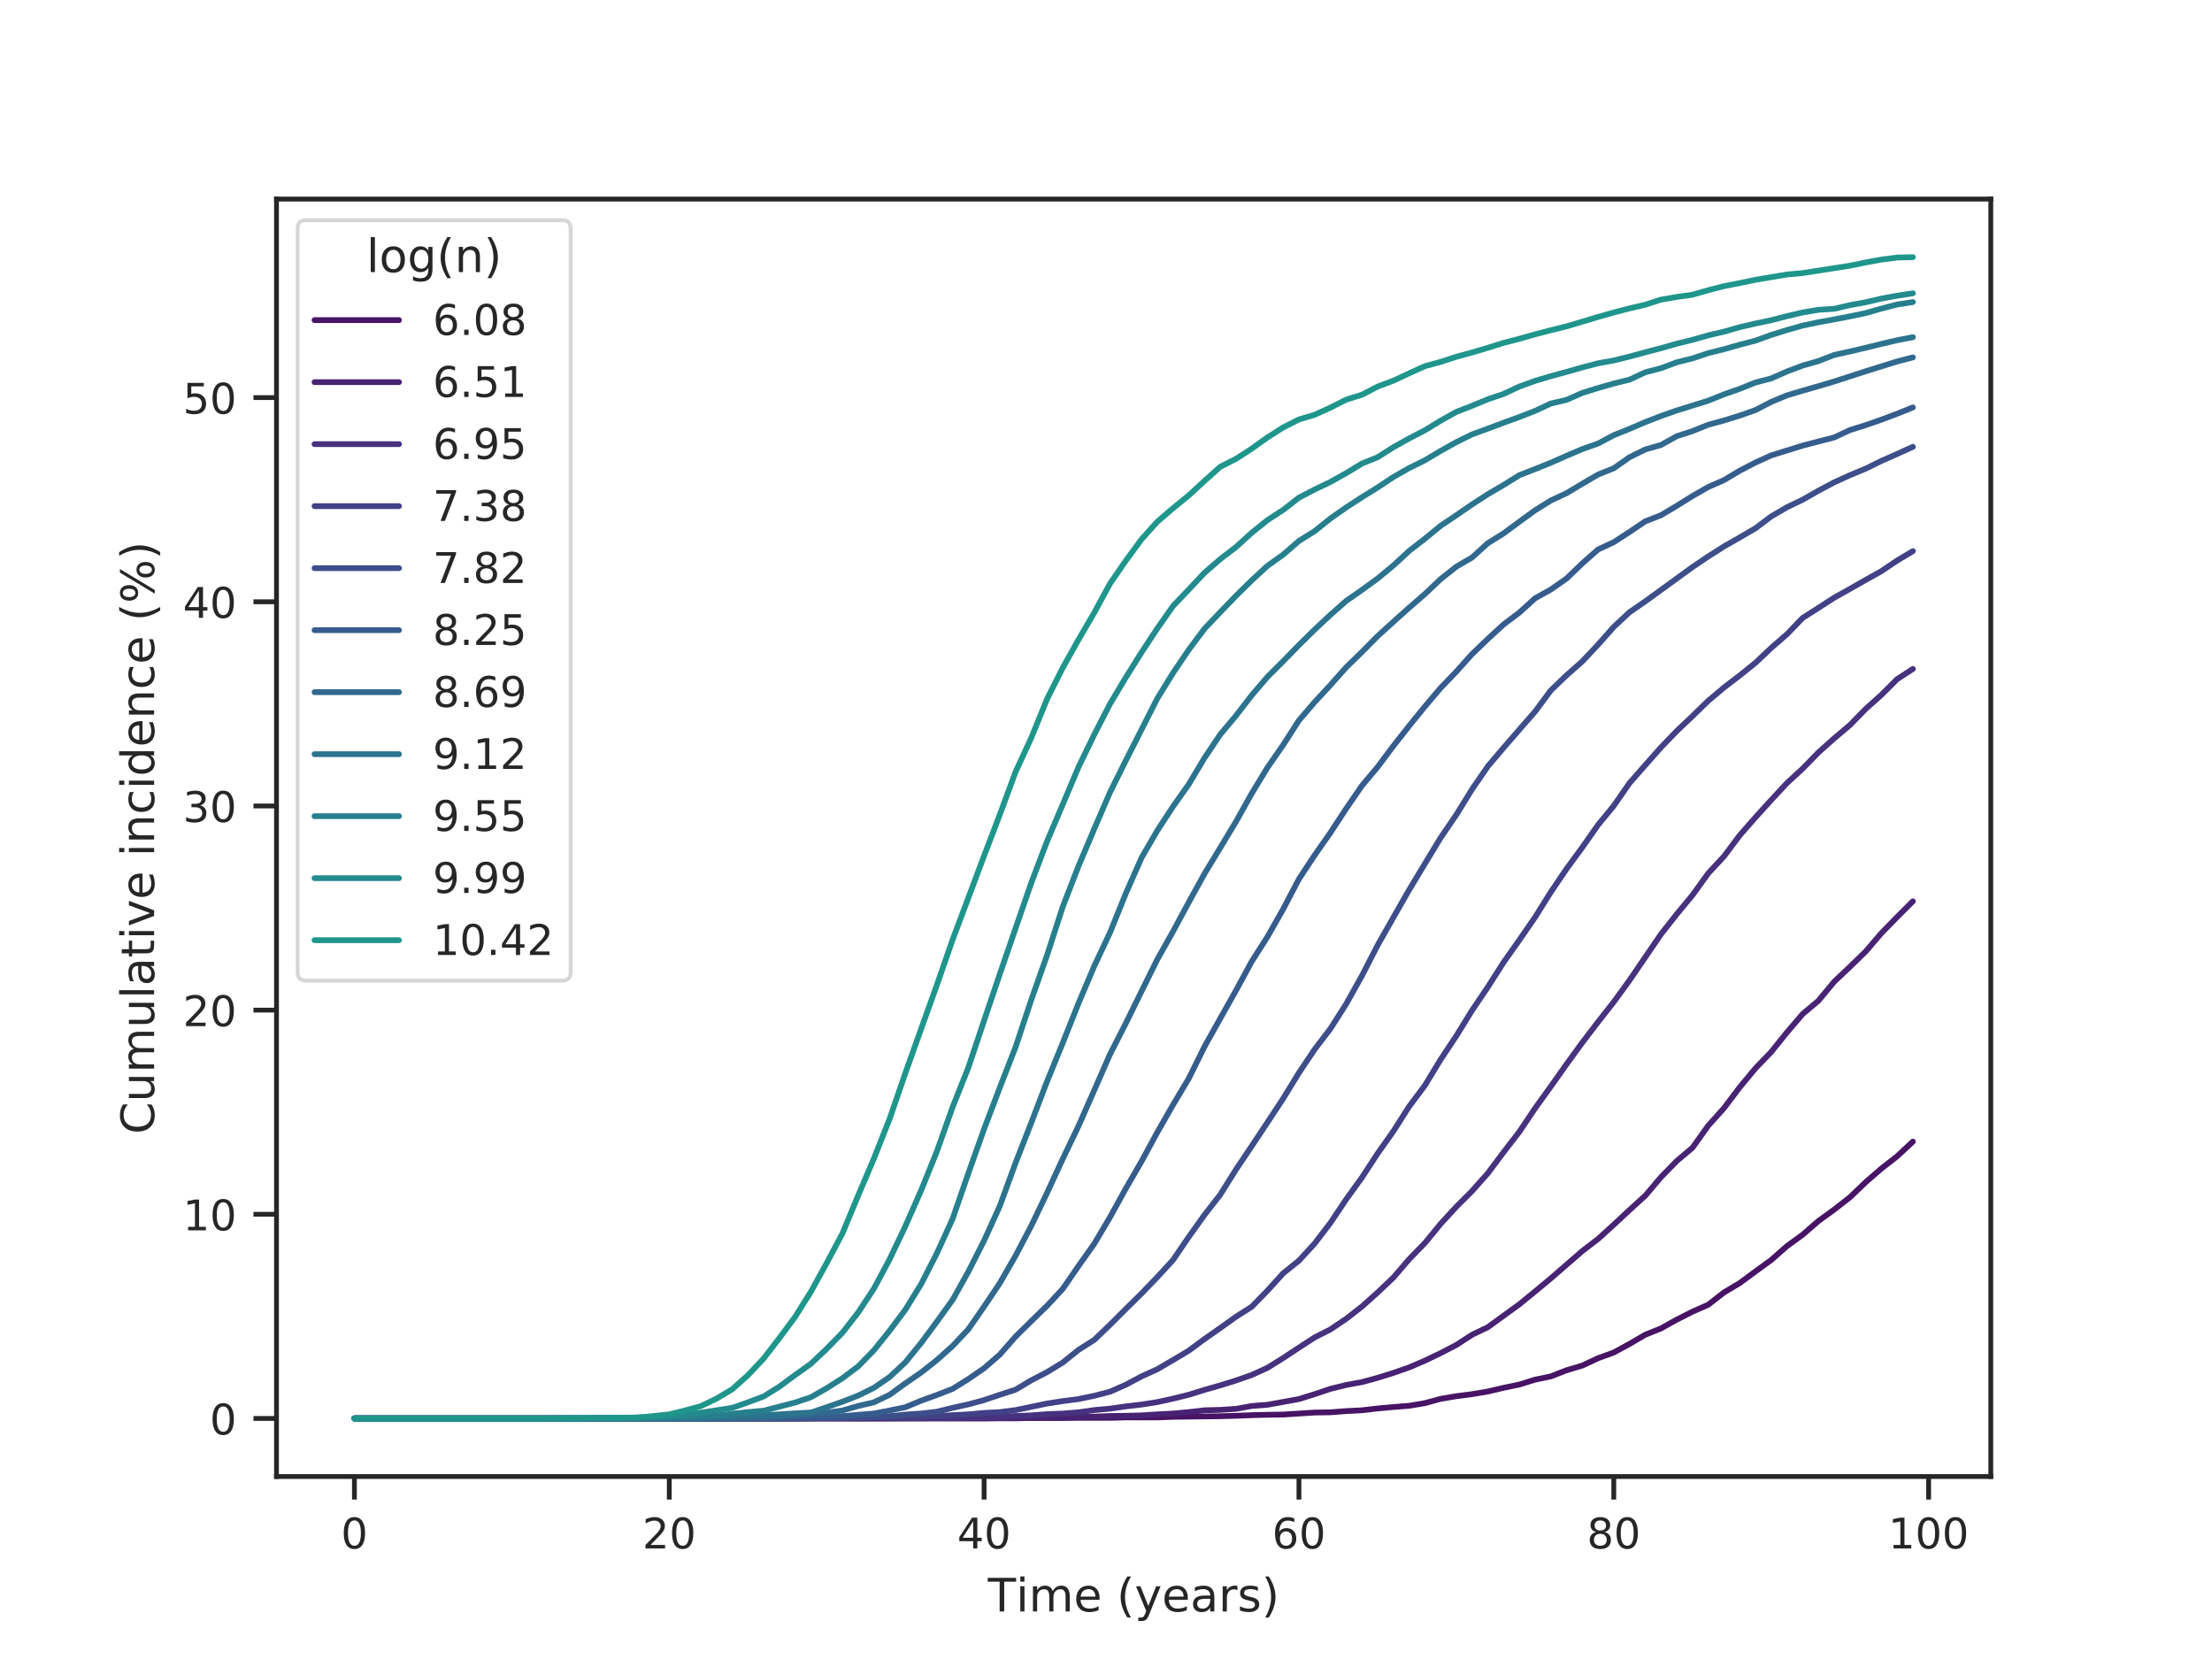 <?xml version="1.0" encoding="utf-8" standalone="no"?>
<!DOCTYPE svg PUBLIC "-//W3C//DTD SVG 1.1//EN"
  "http://www.w3.org/Graphics/SVG/1.1/DTD/svg11.dtd">
<!-- Created with matplotlib (http://matplotlib.org/) -->
<svg height="345.6pt" version="1.1" viewBox="0 0 460.8 345.6" width="460.8pt" xmlns="http://www.w3.org/2000/svg" xmlns:xlink="http://www.w3.org/1999/xlink">
 <defs>
  <style type="text/css">
*{stroke-linecap:butt;stroke-linejoin:round;}
  </style>
 </defs>
 <g id="figure_1">
  <g id="patch_1">
   <path d="M 0 345.6 
L 460.8 345.6 
L 460.8 0 
L 0 0 
z
" style="fill:#ffffff;"/>
  </g>
  <g id="axes_1">
   <g id="patch_2">
    <path d="M 57.6 307.584 
L 414.72 307.584 
L 414.72 41.472 
L 57.6 41.472 
z
" style="fill:#ffffff;"/>
   </g>
   <g id="matplotlib.axis_1">
    <g id="xtick_1">
     <g id="line2d_1">
      <defs>
       <path d="M 0 0 
L 0 4.8 
" id="m1e8935b9d5" style="stroke:#262626;"/>
      </defs>
      <g>
       <use style="fill:#262626;stroke:#262626;" x="73.833" xlink:href="#m1e8935b9d5" y="307.584"/>
      </g>
     </g>
     <g id="text_1">
      <!-- 0 -->
      <defs>
       <path d="M 31.781 66.406 
Q 24.172 66.406 20.328 58.906 
Q 16.5 51.422 16.5 36.375 
Q 16.5 21.391 20.328 13.891 
Q 24.172 6.391 31.781 6.391 
Q 39.453 6.391 43.281 13.891 
Q 47.125 21.391 47.125 36.375 
Q 47.125 51.422 43.281 58.906 
Q 39.453 66.406 31.781 66.406 
z
M 31.781 74.219 
Q 44.047 74.219 50.516 64.516 
Q 56.984 54.828 56.984 36.375 
Q 56.984 17.969 50.516 8.266 
Q 44.047 -1.422 31.781 -1.422 
Q 19.531 -1.422 13.062 8.266 
Q 6.594 17.969 6.594 36.375 
Q 6.594 54.828 13.062 64.516 
Q 19.531 74.219 31.781 74.219 
z
" id="DejaVuSans-30"/>
      </defs>
      <g style="fill:#262626;" transform="translate(71.033 322.571)scale(0.088 -0.088)">
       <use xlink:href="#DejaVuSans-30"/>
      </g>
     </g>
    </g>
    <g id="xtick_2">
     <g id="line2d_2">
      <g>
       <use style="fill:#262626;stroke:#262626;" x="139.42" xlink:href="#m1e8935b9d5" y="307.584"/>
      </g>
     </g>
     <g id="text_2">
      <!-- 20 -->
      <defs>
       <path d="M 19.188 8.297 
L 53.609 8.297 
L 53.609 0 
L 7.328 0 
L 7.328 8.297 
Q 12.938 14.109 22.625 23.891 
Q 32.328 33.688 34.812 36.531 
Q 39.547 41.844 41.422 45.531 
Q 43.312 49.219 43.312 52.781 
Q 43.312 58.594 39.234 62.25 
Q 35.156 65.922 28.609 65.922 
Q 23.969 65.922 18.812 64.312 
Q 13.672 62.703 7.812 59.422 
L 7.812 69.391 
Q 13.766 71.781 18.938 73 
Q 24.125 74.219 28.422 74.219 
Q 39.75 74.219 46.484 68.547 
Q 53.219 62.891 53.219 53.422 
Q 53.219 48.922 51.531 44.891 
Q 49.859 40.875 45.406 35.406 
Q 44.188 33.984 37.641 27.219 
Q 31.109 20.453 19.188 8.297 
z
" id="DejaVuSans-32"/>
      </defs>
      <g style="fill:#262626;" transform="translate(133.821 322.571)scale(0.088 -0.088)">
       <use xlink:href="#DejaVuSans-32"/>
       <use x="63.623" xlink:href="#DejaVuSans-30"/>
      </g>
     </g>
    </g>
    <g id="xtick_3">
     <g id="line2d_3">
      <g>
       <use style="fill:#262626;stroke:#262626;" x="205.006" xlink:href="#m1e8935b9d5" y="307.584"/>
      </g>
     </g>
     <g id="text_3">
      <!-- 40 -->
      <defs>
       <path d="M 37.797 64.312 
L 12.891 25.391 
L 37.797 25.391 
z
M 35.203 72.906 
L 47.609 72.906 
L 47.609 25.391 
L 58.016 25.391 
L 58.016 17.188 
L 47.609 17.188 
L 47.609 0 
L 37.797 0 
L 37.797 17.188 
L 4.891 17.188 
L 4.891 26.703 
z
" id="DejaVuSans-34"/>
      </defs>
      <g style="fill:#262626;" transform="translate(199.407 322.571)scale(0.088 -0.088)">
       <use xlink:href="#DejaVuSans-34"/>
       <use x="63.623" xlink:href="#DejaVuSans-30"/>
      </g>
     </g>
    </g>
    <g id="xtick_4">
     <g id="line2d_4">
      <g>
       <use style="fill:#262626;stroke:#262626;" x="270.593" xlink:href="#m1e8935b9d5" y="307.584"/>
      </g>
     </g>
     <g id="text_4">
      <!-- 60 -->
      <defs>
       <path d="M 33.016 40.375 
Q 26.375 40.375 22.484 35.828 
Q 18.609 31.297 18.609 23.391 
Q 18.609 15.531 22.484 10.953 
Q 26.375 6.391 33.016 6.391 
Q 39.656 6.391 43.531 10.953 
Q 47.406 15.531 47.406 23.391 
Q 47.406 31.297 43.531 35.828 
Q 39.656 40.375 33.016 40.375 
z
M 52.594 71.297 
L 52.594 62.312 
Q 48.875 64.062 45.094 64.984 
Q 41.312 65.922 37.594 65.922 
Q 27.828 65.922 22.672 59.328 
Q 17.531 52.734 16.797 39.406 
Q 19.672 43.656 24.016 45.922 
Q 28.375 48.188 33.594 48.188 
Q 44.578 48.188 50.953 41.516 
Q 57.328 34.859 57.328 23.391 
Q 57.328 12.156 50.688 5.359 
Q 44.047 -1.422 33.016 -1.422 
Q 20.359 -1.422 13.672 8.266 
Q 6.984 17.969 6.984 36.375 
Q 6.984 53.656 15.188 63.938 
Q 23.391 74.219 37.203 74.219 
Q 40.922 74.219 44.703 73.484 
Q 48.484 72.75 52.594 71.297 
z
" id="DejaVuSans-36"/>
      </defs>
      <g style="fill:#262626;" transform="translate(264.994 322.571)scale(0.088 -0.088)">
       <use xlink:href="#DejaVuSans-36"/>
       <use x="63.623" xlink:href="#DejaVuSans-30"/>
      </g>
     </g>
    </g>
    <g id="xtick_5">
     <g id="line2d_5">
      <g>
       <use style="fill:#262626;stroke:#262626;" x="336.18" xlink:href="#m1e8935b9d5" y="307.584"/>
      </g>
     </g>
     <g id="text_5">
      <!-- 80 -->
      <defs>
       <path d="M 31.781 34.625 
Q 24.75 34.625 20.719 30.859 
Q 16.703 27.094 16.703 20.516 
Q 16.703 13.922 20.719 10.156 
Q 24.75 6.391 31.781 6.391 
Q 38.812 6.391 42.859 10.172 
Q 46.922 13.969 46.922 20.516 
Q 46.922 27.094 42.891 30.859 
Q 38.875 34.625 31.781 34.625 
z
M 21.922 38.812 
Q 15.578 40.375 12.031 44.719 
Q 8.5 49.078 8.5 55.328 
Q 8.5 64.062 14.719 69.141 
Q 20.953 74.219 31.781 74.219 
Q 42.672 74.219 48.875 69.141 
Q 55.078 64.062 55.078 55.328 
Q 55.078 49.078 51.531 44.719 
Q 48 40.375 41.703 38.812 
Q 48.828 37.156 52.797 32.312 
Q 56.781 27.484 56.781 20.516 
Q 56.781 9.906 50.312 4.234 
Q 43.844 -1.422 31.781 -1.422 
Q 19.734 -1.422 13.25 4.234 
Q 6.781 9.906 6.781 20.516 
Q 6.781 27.484 10.781 32.312 
Q 14.797 37.156 21.922 38.812 
z
M 18.312 54.391 
Q 18.312 48.734 21.844 45.562 
Q 25.391 42.391 31.781 42.391 
Q 38.141 42.391 41.719 45.562 
Q 45.312 48.734 45.312 54.391 
Q 45.312 60.062 41.719 63.234 
Q 38.141 66.406 31.781 66.406 
Q 25.391 66.406 21.844 63.234 
Q 18.312 60.062 18.312 54.391 
z
" id="DejaVuSans-38"/>
      </defs>
      <g style="fill:#262626;" transform="translate(330.581 322.571)scale(0.088 -0.088)">
       <use xlink:href="#DejaVuSans-38"/>
       <use x="63.623" xlink:href="#DejaVuSans-30"/>
      </g>
     </g>
    </g>
    <g id="xtick_6">
     <g id="line2d_6">
      <g>
       <use style="fill:#262626;stroke:#262626;" x="401.767" xlink:href="#m1e8935b9d5" y="307.584"/>
      </g>
     </g>
     <g id="text_6">
      <!-- 100 -->
      <defs>
       <path d="M 12.406 8.297 
L 28.516 8.297 
L 28.516 63.922 
L 10.984 60.406 
L 10.984 69.391 
L 28.422 72.906 
L 38.281 72.906 
L 38.281 8.297 
L 54.391 8.297 
L 54.391 0 
L 12.406 0 
z
" id="DejaVuSans-31"/>
      </defs>
      <g style="fill:#262626;" transform="translate(393.368 322.571)scale(0.088 -0.088)">
       <use xlink:href="#DejaVuSans-31"/>
       <use x="63.623" xlink:href="#DejaVuSans-30"/>
       <use x="127.246" xlink:href="#DejaVuSans-30"/>
      </g>
     </g>
    </g>
    <g id="text_7">
     <!-- Time (years) -->
     <defs>
      <path d="M -0.297 72.906 
L 61.375 72.906 
L 61.375 64.594 
L 35.5 64.594 
L 35.5 0 
L 25.594 0 
L 25.594 64.594 
L -0.297 64.594 
z
" id="DejaVuSans-54"/>
      <path d="M 9.422 54.688 
L 18.406 54.688 
L 18.406 0 
L 9.422 0 
z
M 9.422 75.984 
L 18.406 75.984 
L 18.406 64.594 
L 9.422 64.594 
z
" id="DejaVuSans-69"/>
      <path d="M 52 44.188 
Q 55.375 50.25 60.062 53.125 
Q 64.75 56 71.094 56 
Q 79.641 56 84.281 50.016 
Q 88.922 44.047 88.922 33.016 
L 88.922 0 
L 79.891 0 
L 79.891 32.719 
Q 79.891 40.578 77.094 44.375 
Q 74.312 48.188 68.609 48.188 
Q 61.625 48.188 57.562 43.547 
Q 53.516 38.922 53.516 30.906 
L 53.516 0 
L 44.484 0 
L 44.484 32.719 
Q 44.484 40.625 41.703 44.406 
Q 38.922 48.188 33.109 48.188 
Q 26.219 48.188 22.156 43.531 
Q 18.109 38.875 18.109 30.906 
L 18.109 0 
L 9.078 0 
L 9.078 54.688 
L 18.109 54.688 
L 18.109 46.188 
Q 21.188 51.219 25.484 53.609 
Q 29.781 56 35.688 56 
Q 41.656 56 45.828 52.969 
Q 50 49.953 52 44.188 
z
" id="DejaVuSans-6d"/>
      <path d="M 56.203 29.594 
L 56.203 25.203 
L 14.891 25.203 
Q 15.484 15.922 20.484 11.062 
Q 25.484 6.203 34.422 6.203 
Q 39.594 6.203 44.453 7.469 
Q 49.312 8.734 54.109 11.281 
L 54.109 2.781 
Q 49.266 0.734 44.188 -0.344 
Q 39.109 -1.422 33.891 -1.422 
Q 20.797 -1.422 13.156 6.188 
Q 5.516 13.812 5.516 26.812 
Q 5.516 40.234 12.766 48.109 
Q 20.016 56 32.328 56 
Q 43.359 56 49.781 48.891 
Q 56.203 41.797 56.203 29.594 
z
M 47.219 32.234 
Q 47.125 39.594 43.094 43.984 
Q 39.062 48.391 32.422 48.391 
Q 24.906 48.391 20.391 44.141 
Q 15.875 39.891 15.188 32.172 
z
" id="DejaVuSans-65"/>
      <path id="DejaVuSans-20"/>
      <path d="M 31 75.875 
Q 24.469 64.656 21.281 53.656 
Q 18.109 42.672 18.109 31.391 
Q 18.109 20.125 21.312 9.062 
Q 24.516 -2 31 -13.188 
L 23.188 -13.188 
Q 15.875 -1.703 12.234 9.375 
Q 8.594 20.453 8.594 31.391 
Q 8.594 42.281 12.203 53.312 
Q 15.828 64.359 23.188 75.875 
z
" id="DejaVuSans-28"/>
      <path d="M 32.172 -5.078 
Q 28.375 -14.844 24.75 -17.812 
Q 21.141 -20.797 15.094 -20.797 
L 7.906 -20.797 
L 7.906 -13.281 
L 13.188 -13.281 
Q 16.891 -13.281 18.938 -11.516 
Q 21 -9.766 23.484 -3.219 
L 25.094 0.875 
L 2.984 54.688 
L 12.5 54.688 
L 29.594 11.922 
L 46.688 54.688 
L 56.203 54.688 
z
" id="DejaVuSans-79"/>
      <path d="M 34.281 27.484 
Q 23.391 27.484 19.188 25 
Q 14.984 22.516 14.984 16.5 
Q 14.984 11.719 18.141 8.906 
Q 21.297 6.109 26.703 6.109 
Q 34.188 6.109 38.703 11.406 
Q 43.219 16.703 43.219 25.484 
L 43.219 27.484 
z
M 52.203 31.203 
L 52.203 0 
L 43.219 0 
L 43.219 8.297 
Q 40.141 3.328 35.547 0.953 
Q 30.953 -1.422 24.312 -1.422 
Q 15.922 -1.422 10.953 3.297 
Q 6 8.016 6 15.922 
Q 6 25.141 12.172 29.828 
Q 18.359 34.516 30.609 34.516 
L 43.219 34.516 
L 43.219 35.406 
Q 43.219 41.609 39.141 45 
Q 35.062 48.391 27.688 48.391 
Q 23 48.391 18.547 47.266 
Q 14.109 46.141 10.016 43.891 
L 10.016 52.203 
Q 14.938 54.109 19.578 55.047 
Q 24.219 56 28.609 56 
Q 40.484 56 46.344 49.844 
Q 52.203 43.703 52.203 31.203 
z
" id="DejaVuSans-61"/>
      <path d="M 41.109 46.297 
Q 39.594 47.172 37.812 47.578 
Q 36.031 48 33.891 48 
Q 26.266 48 22.188 43.047 
Q 18.109 38.094 18.109 28.812 
L 18.109 0 
L 9.078 0 
L 9.078 54.688 
L 18.109 54.688 
L 18.109 46.188 
Q 20.953 51.172 25.484 53.578 
Q 30.031 56 36.531 56 
Q 37.453 56 38.578 55.875 
Q 39.703 55.766 41.062 55.516 
z
" id="DejaVuSans-72"/>
      <path d="M 44.281 53.078 
L 44.281 44.578 
Q 40.484 46.531 36.375 47.5 
Q 32.281 48.484 27.875 48.484 
Q 21.188 48.484 17.844 46.438 
Q 14.5 44.391 14.5 40.281 
Q 14.5 37.156 16.891 35.375 
Q 19.281 33.594 26.516 31.984 
L 29.594 31.297 
Q 39.156 29.25 43.188 25.516 
Q 47.219 21.781 47.219 15.094 
Q 47.219 7.469 41.188 3.016 
Q 35.156 -1.422 24.609 -1.422 
Q 20.219 -1.422 15.453 -0.562 
Q 10.688 0.297 5.422 2 
L 5.422 11.281 
Q 10.406 8.688 15.234 7.391 
Q 20.062 6.109 24.812 6.109 
Q 31.156 6.109 34.562 8.281 
Q 37.984 10.453 37.984 14.406 
Q 37.984 18.062 35.516 20.016 
Q 33.062 21.969 24.703 23.781 
L 21.578 24.516 
Q 13.234 26.266 9.516 29.906 
Q 5.812 33.547 5.812 39.891 
Q 5.812 47.609 11.281 51.797 
Q 16.75 56 26.812 56 
Q 31.781 56 36.172 55.266 
Q 40.578 54.547 44.281 53.078 
z
" id="DejaVuSans-73"/>
      <path d="M 8.016 75.875 
L 15.828 75.875 
Q 23.141 64.359 26.781 53.312 
Q 30.422 42.281 30.422 31.391 
Q 30.422 20.453 26.781 9.375 
Q 23.141 -1.703 15.828 -13.188 
L 8.016 -13.188 
Q 14.5 -2 17.703 9.062 
Q 20.906 20.125 20.906 31.391 
Q 20.906 42.672 17.703 53.656 
Q 14.5 64.656 8.016 75.875 
z
" id="DejaVuSans-29"/>
     </defs>
     <g style="fill:#262626;" transform="translate(205.787 335.695)scale(0.096 -0.096)">
      <use xlink:href="#DejaVuSans-54"/>
      <use x="61.037" xlink:href="#DejaVuSans-69"/>
      <use x="88.82" xlink:href="#DejaVuSans-6d"/>
      <use x="186.232" xlink:href="#DejaVuSans-65"/>
      <use x="247.756" xlink:href="#DejaVuSans-20"/>
      <use x="279.543" xlink:href="#DejaVuSans-28"/>
      <use x="318.557" xlink:href="#DejaVuSans-79"/>
      <use x="377.736" xlink:href="#DejaVuSans-65"/>
      <use x="439.26" xlink:href="#DejaVuSans-61"/>
      <use x="500.539" xlink:href="#DejaVuSans-72"/>
      <use x="541.652" xlink:href="#DejaVuSans-73"/>
      <use x="593.752" xlink:href="#DejaVuSans-29"/>
     </g>
    </g>
   </g>
   <g id="matplotlib.axis_2">
    <g id="ytick_1">
     <g id="line2d_7">
      <defs>
       <path d="M 0 0 
L -4.8 0 
" id="mf01cda9298" style="stroke:#262626;"/>
      </defs>
      <g>
       <use style="fill:#262626;stroke:#262626;" x="57.6" xlink:href="#mf01cda9298" y="295.488"/>
      </g>
     </g>
     <g id="text_8">
      <!-- 0 -->
      <g style="fill:#262626;" transform="translate(43.701 298.831)scale(0.088 -0.088)">
       <use xlink:href="#DejaVuSans-30"/>
      </g>
     </g>
    </g>
    <g id="ytick_2">
     <g id="line2d_8">
      <g>
       <use style="fill:#262626;stroke:#262626;" x="57.6" xlink:href="#mf01cda9298" y="252.956"/>
      </g>
     </g>
     <g id="text_9">
      <!-- 10 -->
      <g style="fill:#262626;" transform="translate(38.102 256.3)scale(0.088 -0.088)">
       <use xlink:href="#DejaVuSans-31"/>
       <use x="63.623" xlink:href="#DejaVuSans-30"/>
      </g>
     </g>
    </g>
    <g id="ytick_3">
     <g id="line2d_9">
      <g>
       <use style="fill:#262626;stroke:#262626;" x="57.6" xlink:href="#mf01cda9298" y="210.425"/>
      </g>
     </g>
     <g id="text_10">
      <!-- 20 -->
      <g style="fill:#262626;" transform="translate(38.102 213.768)scale(0.088 -0.088)">
       <use xlink:href="#DejaVuSans-32"/>
       <use x="63.623" xlink:href="#DejaVuSans-30"/>
      </g>
     </g>
    </g>
    <g id="ytick_4">
     <g id="line2d_10">
      <g>
       <use style="fill:#262626;stroke:#262626;" x="57.6" xlink:href="#mf01cda9298" y="167.893"/>
      </g>
     </g>
     <g id="text_11">
      <!-- 30 -->
      <defs>
       <path d="M 40.578 39.312 
Q 47.656 37.797 51.625 33 
Q 55.609 28.219 55.609 21.188 
Q 55.609 10.406 48.188 4.484 
Q 40.766 -1.422 27.094 -1.422 
Q 22.516 -1.422 17.656 -0.516 
Q 12.797 0.391 7.625 2.203 
L 7.625 11.719 
Q 11.719 9.328 16.594 8.109 
Q 21.484 6.891 26.812 6.891 
Q 36.078 6.891 40.938 10.547 
Q 45.797 14.203 45.797 21.188 
Q 45.797 27.641 41.281 31.266 
Q 36.766 34.906 28.719 34.906 
L 20.219 34.906 
L 20.219 43.016 
L 29.109 43.016 
Q 36.375 43.016 40.234 45.922 
Q 44.094 48.828 44.094 54.297 
Q 44.094 59.906 40.109 62.906 
Q 36.141 65.922 28.719 65.922 
Q 24.656 65.922 20.016 65.031 
Q 15.375 64.156 9.812 62.312 
L 9.812 71.094 
Q 15.438 72.656 20.344 73.438 
Q 25.25 74.219 29.594 74.219 
Q 40.828 74.219 47.359 69.109 
Q 53.906 64.016 53.906 55.328 
Q 53.906 49.266 50.438 45.094 
Q 46.969 40.922 40.578 39.312 
z
" id="DejaVuSans-33"/>
      </defs>
      <g style="fill:#262626;" transform="translate(38.102 171.236)scale(0.088 -0.088)">
       <use xlink:href="#DejaVuSans-33"/>
       <use x="63.623" xlink:href="#DejaVuSans-30"/>
      </g>
     </g>
    </g>
    <g id="ytick_5">
     <g id="line2d_11">
      <g>
       <use style="fill:#262626;stroke:#262626;" x="57.6" xlink:href="#mf01cda9298" y="125.361"/>
      </g>
     </g>
     <g id="text_12">
      <!-- 40 -->
      <g style="fill:#262626;" transform="translate(38.102 128.705)scale(0.088 -0.088)">
       <use xlink:href="#DejaVuSans-34"/>
       <use x="63.623" xlink:href="#DejaVuSans-30"/>
      </g>
     </g>
    </g>
    <g id="ytick_6">
     <g id="line2d_12">
      <g>
       <use style="fill:#262626;stroke:#262626;" x="57.6" xlink:href="#mf01cda9298" y="82.83"/>
      </g>
     </g>
     <g id="text_13">
      <!-- 50 -->
      <defs>
       <path d="M 10.797 72.906 
L 49.516 72.906 
L 49.516 64.594 
L 19.828 64.594 
L 19.828 46.734 
Q 21.969 47.469 24.109 47.828 
Q 26.266 48.188 28.422 48.188 
Q 40.625 48.188 47.75 41.5 
Q 54.891 34.812 54.891 23.391 
Q 54.891 11.625 47.562 5.094 
Q 40.234 -1.422 26.906 -1.422 
Q 22.312 -1.422 17.547 -0.641 
Q 12.797 0.141 7.719 1.703 
L 7.719 11.625 
Q 12.109 9.234 16.797 8.062 
Q 21.484 6.891 26.703 6.891 
Q 35.156 6.891 40.078 11.328 
Q 45.016 15.766 45.016 23.391 
Q 45.016 31 40.078 35.438 
Q 35.156 39.891 26.703 39.891 
Q 22.75 39.891 18.812 39.016 
Q 14.891 38.141 10.797 36.281 
z
" id="DejaVuSans-35"/>
      </defs>
      <g style="fill:#262626;" transform="translate(38.102 86.173)scale(0.088 -0.088)">
       <use xlink:href="#DejaVuSans-35"/>
       <use x="63.623" xlink:href="#DejaVuSans-30"/>
      </g>
     </g>
    </g>
    <g id="text_14">
     <!-- Cumulative incidence (%) -->
     <defs>
      <path d="M 64.406 67.281 
L 64.406 56.891 
Q 59.422 61.531 53.781 63.812 
Q 48.141 66.109 41.797 66.109 
Q 29.297 66.109 22.656 58.469 
Q 16.016 50.828 16.016 36.375 
Q 16.016 21.969 22.656 14.328 
Q 29.297 6.688 41.797 6.688 
Q 48.141 6.688 53.781 8.984 
Q 59.422 11.281 64.406 15.922 
L 64.406 5.609 
Q 59.234 2.094 53.438 0.328 
Q 47.656 -1.422 41.219 -1.422 
Q 24.656 -1.422 15.125 8.703 
Q 5.609 18.844 5.609 36.375 
Q 5.609 53.953 15.125 64.078 
Q 24.656 74.219 41.219 74.219 
Q 47.75 74.219 53.531 72.484 
Q 59.328 70.75 64.406 67.281 
z
" id="DejaVuSans-43"/>
      <path d="M 8.5 21.578 
L 8.5 54.688 
L 17.484 54.688 
L 17.484 21.922 
Q 17.484 14.156 20.5 10.266 
Q 23.531 6.391 29.594 6.391 
Q 36.859 6.391 41.078 11.031 
Q 45.312 15.672 45.312 23.688 
L 45.312 54.688 
L 54.297 54.688 
L 54.297 0 
L 45.312 0 
L 45.312 8.406 
Q 42.047 3.422 37.719 1 
Q 33.406 -1.422 27.688 -1.422 
Q 18.266 -1.422 13.375 4.438 
Q 8.5 10.297 8.5 21.578 
z
M 31.109 56 
z
" id="DejaVuSans-75"/>
      <path d="M 9.422 75.984 
L 18.406 75.984 
L 18.406 0 
L 9.422 0 
z
" id="DejaVuSans-6c"/>
      <path d="M 18.312 70.219 
L 18.312 54.688 
L 36.812 54.688 
L 36.812 47.703 
L 18.312 47.703 
L 18.312 18.016 
Q 18.312 11.328 20.141 9.422 
Q 21.969 7.516 27.594 7.516 
L 36.812 7.516 
L 36.812 0 
L 27.594 0 
Q 17.188 0 13.234 3.875 
Q 9.281 7.766 9.281 18.016 
L 9.281 47.703 
L 2.688 47.703 
L 2.688 54.688 
L 9.281 54.688 
L 9.281 70.219 
z
" id="DejaVuSans-74"/>
      <path d="M 2.984 54.688 
L 12.5 54.688 
L 29.594 8.797 
L 46.688 54.688 
L 56.203 54.688 
L 35.688 0 
L 23.484 0 
z
" id="DejaVuSans-76"/>
      <path d="M 54.891 33.016 
L 54.891 0 
L 45.906 0 
L 45.906 32.719 
Q 45.906 40.484 42.875 44.328 
Q 39.844 48.188 33.797 48.188 
Q 26.516 48.188 22.312 43.547 
Q 18.109 38.922 18.109 30.906 
L 18.109 0 
L 9.078 0 
L 9.078 54.688 
L 18.109 54.688 
L 18.109 46.188 
Q 21.344 51.125 25.703 53.562 
Q 30.078 56 35.797 56 
Q 45.219 56 50.047 50.172 
Q 54.891 44.344 54.891 33.016 
z
" id="DejaVuSans-6e"/>
      <path d="M 48.781 52.594 
L 48.781 44.188 
Q 44.969 46.297 41.141 47.344 
Q 37.312 48.391 33.406 48.391 
Q 24.656 48.391 19.812 42.844 
Q 14.984 37.312 14.984 27.297 
Q 14.984 17.281 19.812 11.734 
Q 24.656 6.203 33.406 6.203 
Q 37.312 6.203 41.141 7.25 
Q 44.969 8.297 48.781 10.406 
L 48.781 2.094 
Q 45.016 0.344 40.984 -0.531 
Q 36.969 -1.422 32.422 -1.422 
Q 20.062 -1.422 12.781 6.344 
Q 5.516 14.109 5.516 27.297 
Q 5.516 40.672 12.859 48.328 
Q 20.219 56 33.016 56 
Q 37.156 56 41.109 55.141 
Q 45.062 54.297 48.781 52.594 
z
" id="DejaVuSans-63"/>
      <path d="M 45.406 46.391 
L 45.406 75.984 
L 54.391 75.984 
L 54.391 0 
L 45.406 0 
L 45.406 8.203 
Q 42.578 3.328 38.25 0.953 
Q 33.938 -1.422 27.875 -1.422 
Q 17.969 -1.422 11.734 6.484 
Q 5.516 14.406 5.516 27.297 
Q 5.516 40.188 11.734 48.094 
Q 17.969 56 27.875 56 
Q 33.938 56 38.25 53.625 
Q 42.578 51.266 45.406 46.391 
z
M 14.797 27.297 
Q 14.797 17.391 18.875 11.75 
Q 22.953 6.109 30.078 6.109 
Q 37.203 6.109 41.297 11.75 
Q 45.406 17.391 45.406 27.297 
Q 45.406 37.203 41.297 42.844 
Q 37.203 48.484 30.078 48.484 
Q 22.953 48.484 18.875 42.844 
Q 14.797 37.203 14.797 27.297 
z
" id="DejaVuSans-64"/>
      <path d="M 72.703 32.078 
Q 68.453 32.078 66.031 28.469 
Q 63.625 24.859 63.625 18.406 
Q 63.625 12.062 66.031 8.422 
Q 68.453 4.781 72.703 4.781 
Q 76.859 4.781 79.266 8.422 
Q 81.688 12.062 81.688 18.406 
Q 81.688 24.812 79.266 28.438 
Q 76.859 32.078 72.703 32.078 
z
M 72.703 38.281 
Q 80.422 38.281 84.953 32.906 
Q 89.5 27.547 89.5 18.406 
Q 89.5 9.281 84.938 3.922 
Q 80.375 -1.422 72.703 -1.422 
Q 64.891 -1.422 60.344 3.922 
Q 55.812 9.281 55.812 18.406 
Q 55.812 27.594 60.375 32.938 
Q 64.938 38.281 72.703 38.281 
z
M 22.312 68.016 
Q 18.109 68.016 15.688 64.375 
Q 13.281 60.75 13.281 54.391 
Q 13.281 47.953 15.672 44.328 
Q 18.062 40.719 22.312 40.719 
Q 26.562 40.719 28.969 44.328 
Q 31.391 47.953 31.391 54.391 
Q 31.391 60.688 28.953 64.344 
Q 26.516 68.016 22.312 68.016 
z
M 66.406 74.219 
L 74.219 74.219 
L 28.609 -1.422 
L 20.797 -1.422 
z
M 22.312 74.219 
Q 30.031 74.219 34.609 68.875 
Q 39.203 63.531 39.203 54.391 
Q 39.203 45.172 34.641 39.844 
Q 30.078 34.516 22.312 34.516 
Q 14.547 34.516 10.031 39.859 
Q 5.516 45.219 5.516 54.391 
Q 5.516 63.484 10.047 68.844 
Q 14.594 74.219 22.312 74.219 
z
" id="DejaVuSans-25"/>
     </defs>
     <g style="fill:#262626;" transform="translate(32.105 236.265)rotate(-90)scale(0.096 -0.096)">
      <use xlink:href="#DejaVuSans-43"/>
      <use x="69.824" xlink:href="#DejaVuSans-75"/>
      <use x="133.203" xlink:href="#DejaVuSans-6d"/>
      <use x="230.615" xlink:href="#DejaVuSans-75"/>
      <use x="293.994" xlink:href="#DejaVuSans-6c"/>
      <use x="321.777" xlink:href="#DejaVuSans-61"/>
      <use x="383.057" xlink:href="#DejaVuSans-74"/>
      <use x="422.266" xlink:href="#DejaVuSans-69"/>
      <use x="450.049" xlink:href="#DejaVuSans-76"/>
      <use x="509.229" xlink:href="#DejaVuSans-65"/>
      <use x="570.752" xlink:href="#DejaVuSans-20"/>
      <use x="602.539" xlink:href="#DejaVuSans-69"/>
      <use x="630.322" xlink:href="#DejaVuSans-6e"/>
      <use x="693.701" xlink:href="#DejaVuSans-63"/>
      <use x="748.682" xlink:href="#DejaVuSans-69"/>
      <use x="776.465" xlink:href="#DejaVuSans-64"/>
      <use x="839.941" xlink:href="#DejaVuSans-65"/>
      <use x="901.465" xlink:href="#DejaVuSans-6e"/>
      <use x="964.844" xlink:href="#DejaVuSans-63"/>
      <use x="1019.824" xlink:href="#DejaVuSans-65"/>
      <use x="1081.348" xlink:href="#DejaVuSans-20"/>
      <use x="1113.135" xlink:href="#DejaVuSans-28"/>
      <use x="1152.148" xlink:href="#DejaVuSans-25"/>
      <use x="1247.168" xlink:href="#DejaVuSans-29"/>
     </g>
    </g>
   </g>
   <g id="line2d_13">
    <path clip-path="url(#pdfdd53690c)" d="M 73.833 295.488 
L 77.112 295.488 
L 80.391 295.488 
L 83.671 295.488 
L 86.95 295.488 
L 90.229 295.488 
L 93.509 295.488 
L 96.788 295.488 
L 100.067 295.488 
L 103.347 295.488 
L 106.626 295.488 
L 109.905 295.488 
L 113.185 295.488 
L 116.464 295.488 
L 119.743 295.488 
L 123.023 295.488 
L 126.302 295.488 
L 129.581 295.488 
L 132.861 295.488 
L 136.14 295.488 
L 139.42 295.488 
L 142.699 295.488 
L 145.978 295.488 
L 149.258 295.488 
L 152.537 295.488 
L 155.816 295.488 
L 159.096 295.488 
L 162.375 295.488 
L 165.654 295.488 
L 168.934 295.488 
L 172.213 295.488 
L 175.492 295.488 
L 178.772 295.488 
L 182.051 295.488 
L 185.33 295.488 
L 188.61 295.488 
L 191.889 295.488 
L 195.168 295.488 
L 198.448 295.488 
L 201.727 295.488 
L 205.006 295.488 
L 208.286 295.445 
L 211.565 295.445 
L 214.844 295.403 
L 218.124 295.403 
L 221.403 295.403 
L 224.682 295.36 
L 227.962 295.36 
L 231.241 295.36 
L 234.52 295.275 
L 237.8 295.275 
L 241.079 295.275 
L 244.358 295.148 
L 247.638 295.105 
L 250.917 295.063 
L 254.196 295.02 
L 257.476 294.935 
L 260.755 294.807 
L 264.034 294.722 
L 267.314 294.68 
L 270.593 294.467 
L 273.872 294.255 
L 277.152 294.212 
L 280.431 293.957 
L 283.71 293.787 
L 286.99 293.404 
L 290.269 293.106 
L 293.548 292.851 
L 296.828 292.298 
L 300.107 291.405 
L 303.386 290.852 
L 306.666 290.427 
L 309.945 289.874 
L 313.224 289.108 
L 316.504 288.428 
L 319.783 287.407 
L 323.062 286.726 
L 326.342 285.451 
L 329.621 284.472 
L 332.9 282.941 
L 336.18 281.75 
L 339.459 279.964 
L 342.739 278.05 
L 346.018 276.732 
L 349.297 274.903 
L 352.577 273.244 
L 355.856 271.798 
L 359.135 269.246 
L 362.415 267.29 
L 365.694 264.865 
L 368.973 262.483 
L 372.253 259.591 
L 375.532 257.21 
L 378.811 254.36 
L 382.091 251.978 
L 385.37 249.426 
L 388.649 246.279 
L 391.929 243.429 
L 395.208 240.877 
L 398.487 237.815 
" style="fill:none;stroke:#471365;stroke-linecap:round;stroke-width:1.2;"/>
   </g>
   <g id="line2d_14">
    <path clip-path="url(#pdfdd53690c)" d="M 73.833 295.488 
L 77.112 295.488 
L 80.391 295.488 
L 83.671 295.488 
L 86.95 295.488 
L 90.229 295.488 
L 93.509 295.488 
L 96.788 295.488 
L 100.067 295.488 
L 103.347 295.488 
L 106.626 295.488 
L 109.905 295.488 
L 113.185 295.488 
L 116.464 295.488 
L 119.743 295.488 
L 123.023 295.488 
L 126.302 295.488 
L 129.581 295.488 
L 132.861 295.488 
L 136.14 295.488 
L 139.42 295.488 
L 142.699 295.488 
L 145.978 295.488 
L 149.258 295.488 
L 152.537 295.488 
L 155.816 295.488 
L 159.096 295.488 
L 162.375 295.488 
L 165.654 295.488 
L 168.934 295.445 
L 172.213 295.445 
L 175.492 295.445 
L 178.772 295.445 
L 182.051 295.445 
L 185.33 295.445 
L 188.61 295.445 
L 191.889 295.445 
L 195.168 295.445 
L 198.448 295.445 
L 201.727 295.445 
L 205.006 295.445 
L 208.286 295.445 
L 211.565 295.445 
L 214.844 295.403 
L 218.124 295.318 
L 221.403 295.275 
L 224.682 295.148 
L 227.962 295.105 
L 231.241 294.978 
L 234.52 294.935 
L 237.8 294.85 
L 241.079 294.637 
L 244.358 294.467 
L 247.638 294.17 
L 250.917 293.787 
L 254.196 293.702 
L 257.476 293.489 
L 260.755 292.894 
L 264.034 292.638 
L 267.314 292.043 
L 270.593 291.447 
L 273.872 290.427 
L 277.152 289.321 
L 280.431 288.513 
L 283.71 287.917 
L 286.99 287.024 
L 290.269 286.003 
L 293.548 284.855 
L 296.828 283.452 
L 300.107 281.878 
L 303.386 280.177 
L 306.666 278.05 
L 309.945 276.476 
L 313.224 274.095 
L 316.504 271.713 
L 319.783 269.033 
L 323.062 266.311 
L 326.342 263.462 
L 329.621 260.612 
L 332.9 258.103 
L 336.18 255.125 
L 339.459 252.063 
L 342.739 249.086 
L 346.018 245.216 
L 349.297 241.856 
L 352.577 239.091 
L 355.856 234.498 
L 359.135 230.84 
L 362.415 226.502 
L 365.694 222.546 
L 368.973 219.144 
L 372.253 215.061 
L 375.532 211.233 
L 378.811 208.468 
L 382.091 204.513 
L 385.37 201.408 
L 388.649 198.218 
L 391.929 194.39 
L 395.208 191.03 
L 398.487 187.755 
" style="fill:none;stroke:#482374;stroke-linecap:round;stroke-width:1.2;"/>
   </g>
   <g id="line2d_15">
    <path clip-path="url(#pdfdd53690c)" d="M 73.833 295.488 
L 77.112 295.488 
L 80.391 295.488 
L 83.671 295.488 
L 86.95 295.488 
L 90.229 295.488 
L 93.509 295.488 
L 96.788 295.488 
L 100.067 295.488 
L 103.347 295.488 
L 106.626 295.488 
L 109.905 295.488 
L 113.185 295.488 
L 116.464 295.488 
L 119.743 295.488 
L 123.023 295.488 
L 126.302 295.488 
L 129.581 295.488 
L 132.861 295.488 
L 136.14 295.488 
L 139.42 295.488 
L 142.699 295.488 
L 145.978 295.488 
L 149.258 295.488 
L 152.537 295.488 
L 155.816 295.488 
L 159.096 295.488 
L 162.375 295.488 
L 165.654 295.488 
L 168.934 295.488 
L 172.213 295.488 
L 175.492 295.488 
L 178.772 295.488 
L 182.051 295.488 
L 185.33 295.488 
L 188.61 295.445 
L 191.889 295.445 
L 195.168 295.403 
L 198.448 295.403 
L 201.727 295.275 
L 205.006 295.275 
L 208.286 295.148 
L 211.565 294.978 
L 214.844 294.85 
L 218.124 294.595 
L 221.403 294.467 
L 224.682 294.212 
L 227.962 293.744 
L 231.241 293.446 
L 234.52 292.979 
L 237.8 292.596 
L 241.079 292.085 
L 244.358 291.362 
L 247.638 290.554 
L 250.917 289.534 
L 254.196 288.598 
L 257.476 287.577 
L 260.755 286.429 
L 264.034 284.94 
L 267.314 282.899 
L 270.593 280.73 
L 273.872 278.603 
L 277.152 276.944 
L 280.431 274.733 
L 283.71 272.181 
L 286.99 269.246 
L 290.269 266.141 
L 293.548 262.313 
L 296.828 258.953 
L 300.107 254.955 
L 303.386 251.383 
L 306.666 248.108 
L 309.945 244.407 
L 313.224 240.027 
L 316.504 235.774 
L 319.783 230.882 
L 323.062 226.332 
L 326.342 221.696 
L 329.621 217.187 
L 332.9 212.892 
L 336.18 208.723 
L 339.459 204.215 
L 342.739 199.409 
L 346.018 194.603 
L 349.297 190.435 
L 352.577 186.479 
L 355.856 181.929 
L 359.135 178.398 
L 362.415 174.018 
L 365.694 170.275 
L 368.973 166.66 
L 372.253 163.13 
L 375.532 160.11 
L 378.811 156.75 
L 382.091 153.815 
L 385.37 151.051 
L 388.649 147.691 
L 391.929 144.756 
L 395.208 141.481 
L 398.487 139.354 
" style="fill:none;stroke:#46327e;stroke-linecap:round;stroke-width:1.2;"/>
   </g>
   <g id="line2d_16">
    <path clip-path="url(#pdfdd53690c)" d="M 73.833 295.488 
L 77.112 295.488 
L 80.391 295.488 
L 83.671 295.488 
L 86.95 295.488 
L 90.229 295.488 
L 93.509 295.488 
L 96.788 295.488 
L 100.067 295.488 
L 103.347 295.488 
L 106.626 295.488 
L 109.905 295.488 
L 113.185 295.488 
L 116.464 295.488 
L 119.743 295.488 
L 123.023 295.488 
L 126.302 295.488 
L 129.581 295.488 
L 132.861 295.488 
L 136.14 295.488 
L 139.42 295.488 
L 142.699 295.488 
L 145.978 295.488 
L 149.258 295.488 
L 152.537 295.488 
L 155.816 295.488 
L 159.096 295.488 
L 162.375 295.488 
L 165.654 295.488 
L 168.934 295.445 
L 172.213 295.36 
L 175.492 295.36 
L 178.772 295.318 
L 182.051 295.233 
L 185.33 295.19 
L 188.61 295.148 
L 191.889 295.105 
L 195.168 295.02 
L 198.448 294.807 
L 201.727 294.637 
L 205.006 294.34 
L 208.286 294.17 
L 211.565 293.744 
L 214.844 293.064 
L 218.124 292.383 
L 221.403 291.873 
L 224.682 291.447 
L 227.962 290.767 
L 231.241 289.916 
L 234.52 288.47 
L 237.8 286.726 
L 241.079 285.238 
L 244.358 283.324 
L 247.638 281.367 
L 250.917 278.943 
L 254.196 276.646 
L 257.476 274.307 
L 260.755 272.223 
L 264.034 268.863 
L 267.314 265.248 
L 270.593 262.611 
L 273.872 259.038 
L 277.152 254.743 
L 280.431 249.852 
L 283.71 245.301 
L 286.99 240.282 
L 290.269 235.646 
L 293.548 230.5 
L 296.828 226.119 
L 300.107 220.717 
L 303.386 215.784 
L 306.666 210.467 
L 309.945 205.619 
L 313.224 200.472 
L 316.504 195.836 
L 319.783 191.073 
L 323.062 185.841 
L 326.342 180.993 
L 329.621 176.527 
L 332.9 171.849 
L 336.18 167.851 
L 339.459 163.13 
L 342.739 159.387 
L 346.018 155.686 
L 349.297 152.284 
L 352.577 149.179 
L 355.856 145.989 
L 359.135 143.225 
L 362.415 140.715 
L 365.694 138.078 
L 368.973 134.974 
L 372.253 132.124 
L 375.532 128.721 
L 378.811 126.637 
L 382.091 124.511 
L 385.37 122.682 
L 388.649 120.811 
L 391.929 118.982 
L 395.208 116.77 
L 398.487 114.814 
" style="fill:none;stroke:#424086;stroke-linecap:round;stroke-width:1.2;"/>
   </g>
   <g id="line2d_17">
    <path clip-path="url(#pdfdd53690c)" d="M 73.833 295.488 
L 77.112 295.488 
L 80.391 295.488 
L 83.671 295.488 
L 86.95 295.488 
L 90.229 295.488 
L 93.509 295.488 
L 96.788 295.488 
L 100.067 295.488 
L 103.347 295.488 
L 106.626 295.488 
L 109.905 295.488 
L 113.185 295.488 
L 116.464 295.488 
L 119.743 295.488 
L 123.023 295.488 
L 126.302 295.488 
L 129.581 295.488 
L 132.861 295.488 
L 136.14 295.488 
L 139.42 295.488 
L 142.699 295.488 
L 145.978 295.488 
L 149.258 295.488 
L 152.537 295.488 
L 155.816 295.445 
L 159.096 295.445 
L 162.375 295.445 
L 165.654 295.445 
L 168.934 295.445 
L 172.213 295.36 
L 175.492 295.318 
L 178.772 295.233 
L 182.051 295.233 
L 185.33 295.02 
L 188.61 294.68 
L 191.889 294.467 
L 195.168 294.084 
L 198.448 293.276 
L 201.727 292.553 
L 205.006 291.66 
L 208.286 290.554 
L 211.565 289.491 
L 214.844 287.535 
L 218.124 285.833 
L 221.403 283.834 
L 224.682 281.197 
L 227.962 279.113 
L 231.241 275.966 
L 234.52 272.691 
L 237.8 269.459 
L 241.079 266.056 
L 244.358 262.483 
L 247.638 257.677 
L 250.917 253.084 
L 254.196 248.873 
L 257.476 243.642 
L 260.755 238.751 
L 264.034 233.817 
L 267.314 228.841 
L 270.593 223.482 
L 273.872 218.591 
L 277.152 214.295 
L 280.431 209.149 
L 283.71 203.279 
L 286.99 196.9 
L 290.269 191.115 
L 293.548 185.374 
L 296.828 179.93 
L 300.107 174.528 
L 303.386 169.722 
L 306.666 164.405 
L 309.945 159.642 
L 313.224 155.772 
L 316.504 151.986 
L 319.783 148.243 
L 323.062 143.82 
L 326.342 140.673 
L 329.621 137.781 
L 332.9 134.293 
L 336.18 130.593 
L 339.459 127.531 
L 342.739 125.276 
L 346.018 122.895 
L 349.297 120.513 
L 352.577 118.131 
L 355.856 115.919 
L 359.135 113.835 
L 362.415 111.964 
L 365.694 110.05 
L 368.973 107.583 
L 372.253 105.669 
L 375.532 104.096 
L 378.811 102.224 
L 382.091 100.48 
L 385.37 98.992 
L 388.649 97.631 
L 391.929 96.015 
L 395.208 94.569 
L 398.487 93.08 
" style="fill:none;stroke:#3d4e8a;stroke-linecap:round;stroke-width:1.2;"/>
   </g>
   <g id="line2d_18">
    <path clip-path="url(#pdfdd53690c)" d="M 73.833 295.488 
L 77.112 295.488 
L 80.391 295.488 
L 83.671 295.488 
L 86.95 295.488 
L 90.229 295.488 
L 93.509 295.488 
L 96.788 295.488 
L 100.067 295.488 
L 103.347 295.488 
L 106.626 295.488 
L 109.905 295.488 
L 113.185 295.488 
L 116.464 295.488 
L 119.743 295.488 
L 123.023 295.488 
L 126.302 295.488 
L 129.581 295.488 
L 132.861 295.488 
L 136.14 295.488 
L 139.42 295.488 
L 142.699 295.488 
L 145.978 295.488 
L 149.258 295.488 
L 152.537 295.488 
L 155.816 295.488 
L 159.096 295.445 
L 162.375 295.403 
L 165.654 295.275 
L 168.934 295.275 
L 172.213 295.148 
L 175.492 295.02 
L 178.772 294.722 
L 182.051 294.467 
L 185.33 293.829 
L 188.61 293.149 
L 191.889 291.788 
L 195.168 290.597 
L 198.448 289.321 
L 201.727 287.279 
L 205.006 285.025 
L 208.286 282.176 
L 211.565 278.433 
L 214.844 275.2 
L 218.124 272.011 
L 221.403 268.48 
L 224.682 263.717 
L 227.962 259.081 
L 231.241 253.552 
L 234.52 247.597 
L 237.8 241.941 
L 241.079 235.901 
L 244.358 230.159 
L 247.638 224.673 
L 250.917 218.038 
L 254.196 212.169 
L 257.476 206.342 
L 260.755 200.302 
L 264.034 195.156 
L 267.314 189.372 
L 270.593 183.119 
L 273.872 178.143 
L 277.152 173.465 
L 280.431 168.446 
L 283.71 163.682 
L 286.99 159.77 
L 290.269 155.389 
L 293.548 151.221 
L 296.828 147.18 
L 300.107 143.31 
L 303.386 139.907 
L 306.666 136.25 
L 309.945 133.102 
L 313.224 130.082 
L 316.504 127.616 
L 319.783 124.638 
L 323.062 122.81 
L 326.342 120.513 
L 329.621 117.365 
L 332.9 114.473 
L 336.18 112.942 
L 339.459 110.816 
L 342.739 108.604 
L 346.018 107.328 
L 349.297 105.372 
L 352.577 103.33 
L 355.856 101.459 
L 359.135 100.013 
L 362.415 98.056 
L 365.694 96.355 
L 368.973 94.866 
L 372.253 93.845 
L 375.532 92.825 
L 378.811 91.974 
L 382.091 91.123 
L 385.37 89.592 
L 388.649 88.572 
L 391.929 87.423 
L 395.208 86.19 
L 398.487 84.871 
" style="fill:none;stroke:#365c8d;stroke-linecap:round;stroke-width:1.2;"/>
   </g>
   <g id="line2d_19">
    <path clip-path="url(#pdfdd53690c)" d="M 73.833 295.488 
L 77.112 295.488 
L 80.391 295.488 
L 83.671 295.488 
L 86.95 295.488 
L 90.229 295.488 
L 93.509 295.488 
L 96.788 295.488 
L 100.067 295.488 
L 103.347 295.488 
L 106.626 295.488 
L 109.905 295.488 
L 113.185 295.488 
L 116.464 295.488 
L 119.743 295.488 
L 123.023 295.488 
L 126.302 295.488 
L 129.581 295.488 
L 132.861 295.488 
L 136.14 295.488 
L 139.42 295.488 
L 142.699 295.488 
L 145.978 295.488 
L 149.258 295.445 
L 152.537 295.36 
L 155.816 295.36 
L 159.096 295.318 
L 162.375 295.148 
L 165.654 294.85 
L 168.934 294.595 
L 172.213 294.297 
L 175.492 293.829 
L 178.772 292.894 
L 182.051 292.128 
L 185.33 290.554 
L 188.61 288.173 
L 191.889 285.918 
L 195.168 283.324 
L 198.448 280.389 
L 201.727 276.902 
L 205.006 272.181 
L 208.286 267.29 
L 211.565 261.59 
L 214.844 255.338 
L 218.124 248.491 
L 221.403 241.388 
L 224.682 234.54 
L 227.962 227.097 
L 231.241 219.612 
L 234.52 213.189 
L 237.8 206.512 
L 241.079 199.877 
L 244.358 194.05 
L 247.638 187.968 
L 250.917 182.014 
L 254.196 176.612 
L 257.476 171.168 
L 260.755 165.299 
L 264.034 159.897 
L 267.314 155.176 
L 270.593 150.072 
L 273.872 146.244 
L 277.152 142.714 
L 280.431 139.014 
L 283.71 135.824 
L 286.99 132.507 
L 290.269 129.53 
L 293.548 126.595 
L 296.828 123.745 
L 300.107 120.64 
L 303.386 118.046 
L 306.666 116.132 
L 309.945 113.155 
L 313.224 111.113 
L 316.504 108.689 
L 319.783 106.307 
L 323.062 104.266 
L 326.342 102.735 
L 329.621 100.778 
L 332.9 98.864 
L 336.18 97.546 
L 339.459 95.249 
L 342.739 93.633 
L 346.018 92.697 
L 349.297 90.868 
L 352.577 89.805 
L 355.856 88.486 
L 359.135 87.593 
L 362.415 86.573 
L 365.694 85.424 
L 368.973 83.723 
L 372.253 82.362 
L 375.532 81.384 
L 378.811 80.448 
L 382.091 79.47 
L 385.37 78.406 
L 388.649 77.343 
L 391.929 76.322 
L 395.208 75.302 
L 398.487 74.451 
" style="fill:none;stroke:#31688e;stroke-linecap:round;stroke-width:1.2;"/>
   </g>
   <g id="line2d_20">
    <path clip-path="url(#pdfdd53690c)" d="M 73.833 295.488 
L 77.112 295.488 
L 80.391 295.488 
L 83.671 295.488 
L 86.95 295.488 
L 90.229 295.488 
L 93.509 295.488 
L 96.788 295.488 
L 100.067 295.488 
L 103.347 295.488 
L 106.626 295.488 
L 109.905 295.488 
L 113.185 295.488 
L 116.464 295.488 
L 119.743 295.488 
L 123.023 295.488 
L 126.302 295.488 
L 129.581 295.488 
L 132.861 295.488 
L 136.14 295.488 
L 139.42 295.488 
L 142.699 295.445 
L 145.978 295.318 
L 149.258 295.19 
L 152.537 295.148 
L 155.816 294.978 
L 159.096 294.85 
L 162.375 294.637 
L 165.654 294.425 
L 168.934 294.255 
L 172.213 293.149 
L 175.492 292 
L 178.772 290.724 
L 182.051 289.108 
L 185.33 286.854 
L 188.61 283.792 
L 191.889 279.751 
L 195.168 275.328 
L 198.448 270.777 
L 201.727 264.908 
L 205.006 258.443 
L 208.286 251.213 
L 211.565 242.238 
L 214.844 233.86 
L 218.124 225.268 
L 221.403 217.23 
L 224.682 208.979 
L 227.962 201.238 
L 231.241 194.263 
L 234.52 186.139 
L 237.8 178.696 
L 241.079 173.039 
L 244.358 168.021 
L 247.638 163.385 
L 250.917 157.898 
L 254.196 153.007 
L 257.476 149.094 
L 260.755 144.841 
L 264.034 141.013 
L 267.314 137.738 
L 270.593 134.378 
L 273.872 131.146 
L 277.152 128.083 
L 280.431 125.191 
L 283.71 122.895 
L 286.99 120.513 
L 290.269 117.791 
L 293.548 114.771 
L 296.828 112.219 
L 300.107 109.54 
L 303.386 107.328 
L 306.666 105.074 
L 309.945 102.947 
L 313.224 101.033 
L 316.504 98.992 
L 319.783 97.716 
L 323.062 96.397 
L 326.342 94.951 
L 329.621 93.548 
L 332.9 92.399 
L 336.18 90.656 
L 339.459 89.337 
L 342.739 87.934 
L 346.018 86.658 
L 349.297 85.509 
L 352.577 84.489 
L 355.856 83.468 
L 359.135 82.149 
L 362.415 81.001 
L 365.694 79.682 
L 368.973 78.832 
L 372.253 77.386 
L 375.532 76.152 
L 378.811 75.217 
L 382.091 73.941 
L 385.37 73.218 
L 388.649 72.452 
L 391.929 71.644 
L 395.208 70.878 
L 398.487 70.24 
" style="fill:none;stroke:#2c738e;stroke-linecap:round;stroke-width:1.2;"/>
   </g>
   <g id="line2d_21">
    <path clip-path="url(#pdfdd53690c)" d="M 73.833 295.488 
L 77.112 295.488 
L 80.391 295.488 
L 83.671 295.488 
L 86.95 295.488 
L 90.229 295.488 
L 93.509 295.488 
L 96.788 295.488 
L 100.067 295.488 
L 103.347 295.488 
L 106.626 295.488 
L 109.905 295.488 
L 113.185 295.488 
L 116.464 295.488 
L 119.743 295.488 
L 123.023 295.488 
L 126.302 295.488 
L 129.581 295.445 
L 132.861 295.36 
L 136.14 295.318 
L 139.42 295.275 
L 142.699 295.19 
L 145.978 295.105 
L 149.258 294.893 
L 152.537 294.51 
L 155.816 294.17 
L 159.096 293.872 
L 162.375 293.021 
L 165.654 292.171 
L 168.934 291.065 
L 172.213 289.193 
L 175.492 287.109 
L 178.772 284.642 
L 182.051 281.282 
L 185.33 277.199 
L 188.61 272.819 
L 191.889 267.502 
L 195.168 261.08 
L 198.448 253.892 
L 201.727 244.407 
L 205.006 235.178 
L 208.286 226.544 
L 211.565 218.123 
L 214.844 208.256 
L 218.124 198.984 
L 221.403 188.861 
L 224.682 180.397 
L 227.962 172.657 
L 231.241 165.043 
L 234.52 158.451 
L 237.8 151.986 
L 241.079 145.521 
L 244.358 140.205 
L 247.638 135.356 
L 250.917 130.976 
L 254.196 127.531 
L 257.476 124.128 
L 260.755 120.896 
L 264.034 117.876 
L 267.314 115.537 
L 270.593 112.687 
L 273.872 110.645 
L 277.152 108.009 
L 280.431 105.712 
L 283.71 103.585 
L 286.99 101.544 
L 290.269 99.375 
L 293.548 97.503 
L 296.828 95.887 
L 300.107 93.931 
L 303.386 92.102 
L 306.666 90.485 
L 309.945 89.295 
L 313.224 88.061 
L 316.504 86.87 
L 319.783 85.594 
L 323.062 84.063 
L 326.342 83.298 
L 329.621 81.852 
L 332.9 80.831 
L 336.18 79.895 
L 339.459 79.087 
L 342.739 77.556 
L 346.018 76.705 
L 349.297 75.472 
L 352.577 74.664 
L 355.856 73.558 
L 359.135 72.75 
L 362.415 71.814 
L 365.694 70.963 
L 368.973 69.773 
L 372.253 68.752 
L 375.532 67.816 
L 378.811 67.136 
L 382.091 66.54 
L 385.37 65.902 
L 388.649 65.222 
L 391.929 64.286 
L 395.208 63.435 
L 398.487 62.925 
" style="fill:none;stroke:#277f8e;stroke-linecap:round;stroke-width:1.2;"/>
   </g>
   <g id="line2d_22">
    <path clip-path="url(#pdfdd53690c)" d="M 73.833 295.488 
L 77.112 295.488 
L 80.391 295.488 
L 83.671 295.488 
L 86.95 295.488 
L 90.229 295.488 
L 93.509 295.488 
L 96.788 295.488 
L 100.067 295.488 
L 103.347 295.488 
L 106.626 295.488 
L 109.905 295.488 
L 113.185 295.488 
L 116.464 295.488 
L 119.743 295.488 
L 123.023 295.445 
L 126.302 295.36 
L 129.581 295.36 
L 132.861 295.275 
L 136.14 295.148 
L 139.42 294.978 
L 142.699 294.722 
L 145.978 294.297 
L 149.258 293.787 
L 152.537 293.276 
L 155.816 292.128 
L 159.096 290.895 
L 162.375 288.853 
L 165.654 286.429 
L 168.934 284.09 
L 172.213 280.985 
L 175.492 277.625 
L 178.772 273.414 
L 182.051 268.438 
L 185.33 262.313 
L 188.61 255.423 
L 191.889 247.98 
L 195.168 239.857 
L 198.448 230.627 
L 201.727 222.376 
L 205.006 212.594 
L 208.286 202.897 
L 211.565 193.37 
L 214.844 183.885 
L 218.124 175.251 
L 221.403 167.553 
L 224.682 159.77 
L 227.962 153.007 
L 231.241 146.627 
L 234.52 141.141 
L 237.8 135.909 
L 241.079 130.933 
L 244.358 126.255 
L 247.638 122.81 
L 250.917 119.322 
L 254.196 116.472 
L 257.476 113.963 
L 260.755 110.986 
L 264.034 108.349 
L 267.314 106.222 
L 270.593 103.67 
L 273.872 101.969 
L 277.152 100.395 
L 280.431 98.566 
L 283.71 96.567 
L 286.99 95.249 
L 290.269 93.165 
L 293.548 91.336 
L 296.828 89.635 
L 300.107 87.636 
L 303.386 85.807 
L 306.666 84.531 
L 309.945 83.17 
L 313.224 82.064 
L 316.504 80.533 
L 319.783 79.342 
L 323.062 78.364 
L 326.342 77.471 
L 329.621 76.535 
L 332.9 75.684 
L 336.18 75.089 
L 339.459 74.281 
L 342.739 73.388 
L 346.018 72.537 
L 349.297 71.601 
L 352.577 70.793 
L 355.856 69.858 
L 359.135 69.092 
L 362.415 68.156 
L 365.694 67.391 
L 368.973 66.71 
L 372.253 65.86 
L 375.532 65.094 
L 378.811 64.541 
L 382.091 64.329 
L 385.37 63.563 
L 388.649 62.967 
L 391.929 62.202 
L 395.208 61.606 
L 398.487 61.096 
" style="fill:none;stroke:#238a8d;stroke-linecap:round;stroke-width:1.2;"/>
   </g>
   <g id="line2d_23">
    <path clip-path="url(#pdfdd53690c)" d="M 73.833 295.488 
L 77.112 295.488 
L 80.391 295.488 
L 83.671 295.488 
L 86.95 295.488 
L 90.229 295.488 
L 93.509 295.488 
L 96.788 295.488 
L 100.067 295.488 
L 103.347 295.488 
L 106.626 295.488 
L 109.905 295.488 
L 113.185 295.488 
L 116.464 295.445 
L 119.743 295.403 
L 123.023 295.403 
L 126.302 295.403 
L 129.581 295.36 
L 132.861 295.318 
L 136.14 294.978 
L 139.42 294.637 
L 142.699 293.829 
L 145.978 292.936 
L 149.258 291.362 
L 152.537 289.406 
L 155.816 286.471 
L 159.096 282.984 
L 162.375 278.731 
L 165.654 274.307 
L 168.934 269.076 
L 172.213 263.121 
L 175.492 256.954 
L 178.772 249.043 
L 182.051 241.345 
L 185.33 233.052 
L 188.61 223.524 
L 191.889 214.338 
L 195.168 205.193 
L 198.448 195.751 
L 201.727 187.032 
L 205.006 178.271 
L 208.286 169.679 
L 211.565 160.79 
L 214.844 153.687 
L 218.124 145.606 
L 221.403 139.099 
L 224.682 133.23 
L 227.962 127.616 
L 231.241 121.576 
L 234.52 116.813 
L 237.8 112.347 
L 241.079 108.689 
L 244.358 105.882 
L 247.638 103.202 
L 250.917 100.183 
L 254.196 97.248 
L 257.476 95.589 
L 260.755 93.463 
L 264.034 91.123 
L 267.314 89.039 
L 270.593 87.381 
L 273.872 86.402 
L 277.152 84.914 
L 280.431 83.255 
L 283.71 82.234 
L 286.99 80.533 
L 290.269 79.3 
L 293.548 77.769 
L 296.828 76.28 
L 300.107 75.387 
L 303.386 74.323 
L 306.666 73.43 
L 309.945 72.452 
L 313.224 71.431 
L 316.504 70.581 
L 319.783 69.645 
L 323.062 68.794 
L 326.342 67.986 
L 329.621 67.008 
L 332.9 66.03 
L 336.18 65.094 
L 339.459 64.243 
L 342.739 63.478 
L 346.018 62.415 
L 349.297 61.862 
L 352.577 61.394 
L 355.856 60.458 
L 359.135 59.607 
L 362.415 58.97 
L 365.694 58.289 
L 368.973 57.736 
L 372.253 57.183 
L 375.532 56.885 
L 378.811 56.375 
L 382.091 55.865 
L 385.37 55.354 
L 388.649 54.674 
L 391.929 54.078 
L 395.208 53.653 
L 398.487 53.568 
" style="fill:none;stroke:#1f968b;stroke-linecap:round;stroke-width:1.2;"/>
   </g>
   <g id="patch_3">
    <path d="M 57.6 307.584 
L 57.6 41.472 
" style="fill:none;stroke:#262626;stroke-linecap:square;stroke-linejoin:miter;"/>
   </g>
   <g id="patch_4">
    <path d="M 414.72 307.584 
L 414.72 41.472 
" style="fill:none;stroke:#262626;stroke-linecap:square;stroke-linejoin:miter;"/>
   </g>
   <g id="patch_5">
    <path d="M 57.6 307.584 
L 414.72 307.584 
" style="fill:none;stroke:#262626;stroke-linecap:square;stroke-linejoin:miter;"/>
   </g>
   <g id="patch_6">
    <path d="M 57.6 41.472 
L 414.72 41.472 
" style="fill:none;stroke:#262626;stroke-linecap:square;stroke-linejoin:miter;"/>
   </g>
   <g id="legend_1">
    <g id="patch_7">
     <path d="M 63.76 204.287 
L 117.113 204.287 
Q 118.873 204.287 118.873 202.527 
L 118.873 47.632 
Q 118.873 45.872 117.113 45.872 
L 63.76 45.872 
Q 62 45.872 62 47.632 
L 62 202.527 
Q 62 204.287 63.76 204.287 
z
" style="fill:#ffffff;opacity:0.8;stroke:#cccccc;stroke-linejoin:miter;stroke-width:0.8;"/>
    </g>
    <g id="text_15">
     <!-- log(n) -->
     <defs>
      <path d="M 30.609 48.391 
Q 23.391 48.391 19.188 42.75 
Q 14.984 37.109 14.984 27.297 
Q 14.984 17.484 19.156 11.844 
Q 23.344 6.203 30.609 6.203 
Q 37.797 6.203 41.984 11.859 
Q 46.188 17.531 46.188 27.297 
Q 46.188 37.016 41.984 42.703 
Q 37.797 48.391 30.609 48.391 
z
M 30.609 56 
Q 42.328 56 49.016 48.375 
Q 55.719 40.766 55.719 27.297 
Q 55.719 13.875 49.016 6.219 
Q 42.328 -1.422 30.609 -1.422 
Q 18.844 -1.422 12.172 6.219 
Q 5.516 13.875 5.516 27.297 
Q 5.516 40.766 12.172 48.375 
Q 18.844 56 30.609 56 
z
" id="DejaVuSans-6f"/>
      <path d="M 45.406 27.984 
Q 45.406 37.75 41.375 43.109 
Q 37.359 48.484 30.078 48.484 
Q 22.859 48.484 18.828 43.109 
Q 14.797 37.75 14.797 27.984 
Q 14.797 18.266 18.828 12.891 
Q 22.859 7.516 30.078 7.516 
Q 37.359 7.516 41.375 12.891 
Q 45.406 18.266 45.406 27.984 
z
M 54.391 6.781 
Q 54.391 -7.172 48.188 -13.984 
Q 42 -20.797 29.203 -20.797 
Q 24.469 -20.797 20.266 -20.094 
Q 16.062 -19.391 12.109 -17.922 
L 12.109 -9.188 
Q 16.062 -11.328 19.922 -12.344 
Q 23.781 -13.375 27.781 -13.375 
Q 36.625 -13.375 41.016 -8.766 
Q 45.406 -4.156 45.406 5.172 
L 45.406 9.625 
Q 42.625 4.781 38.281 2.391 
Q 33.938 0 27.875 0 
Q 17.828 0 11.672 7.656 
Q 5.516 15.328 5.516 27.984 
Q 5.516 40.672 11.672 48.328 
Q 17.828 56 27.875 56 
Q 33.938 56 38.281 53.609 
Q 42.625 51.219 45.406 46.391 
L 45.406 54.688 
L 54.391 54.688 
z
" id="DejaVuSans-67"/>
     </defs>
     <g style="fill:#262626;" transform="translate(76.331 56.687)scale(0.096 -0.096)">
      <use xlink:href="#DejaVuSans-6c"/>
      <use x="27.783" xlink:href="#DejaVuSans-6f"/>
      <use x="88.965" xlink:href="#DejaVuSans-67"/>
      <use x="152.441" xlink:href="#DejaVuSans-28"/>
      <use x="191.455" xlink:href="#DejaVuSans-6e"/>
      <use x="254.834" xlink:href="#DejaVuSans-29"/>
     </g>
    </g>
    <g id="line2d_24">
     <path d="M 65.52 66.69 
L 83.12 66.69 
" style="fill:none;stroke:#471365;stroke-linecap:round;stroke-width:1.2;"/>
    </g>
    <g id="line2d_25"/>
    <g id="text_16">
     <!-- 6.08 -->
     <defs>
      <path d="M 10.688 12.406 
L 21 12.406 
L 21 0 
L 10.688 0 
z
" id="DejaVuSans-2e"/>
     </defs>
     <g style="fill:#262626;" transform="translate(90.16 69.77)scale(0.088 -0.088)">
      <use xlink:href="#DejaVuSans-36"/>
      <use x="63.623" xlink:href="#DejaVuSans-2e"/>
      <use x="95.41" xlink:href="#DejaVuSans-30"/>
      <use x="159.033" xlink:href="#DejaVuSans-38"/>
     </g>
    </g>
    <g id="line2d_26">
     <path d="M 65.52 79.606 
L 83.12 79.606 
" style="fill:none;stroke:#482374;stroke-linecap:round;stroke-width:1.2;"/>
    </g>
    <g id="line2d_27"/>
    <g id="text_17">
     <!-- 6.51 -->
     <g style="fill:#262626;" transform="translate(90.16 82.686)scale(0.088 -0.088)">
      <use xlink:href="#DejaVuSans-36"/>
      <use x="63.623" xlink:href="#DejaVuSans-2e"/>
      <use x="95.41" xlink:href="#DejaVuSans-35"/>
      <use x="159.033" xlink:href="#DejaVuSans-31"/>
     </g>
    </g>
    <g id="line2d_28">
     <path d="M 65.52 92.523 
L 83.12 92.523 
" style="fill:none;stroke:#46327e;stroke-linecap:round;stroke-width:1.2;"/>
    </g>
    <g id="line2d_29"/>
    <g id="text_18">
     <!-- 6.95 -->
     <defs>
      <path d="M 10.984 1.516 
L 10.984 10.5 
Q 14.703 8.734 18.5 7.812 
Q 22.312 6.891 25.984 6.891 
Q 35.75 6.891 40.891 13.453 
Q 46.047 20.016 46.781 33.406 
Q 43.953 29.203 39.594 26.953 
Q 35.25 24.703 29.984 24.703 
Q 19.047 24.703 12.672 31.312 
Q 6.297 37.938 6.297 49.422 
Q 6.297 60.641 12.938 67.422 
Q 19.578 74.219 30.609 74.219 
Q 43.266 74.219 49.922 64.516 
Q 56.594 54.828 56.594 36.375 
Q 56.594 19.141 48.406 8.859 
Q 40.234 -1.422 26.422 -1.422 
Q 22.703 -1.422 18.891 -0.688 
Q 15.094 0.047 10.984 1.516 
z
M 30.609 32.422 
Q 37.25 32.422 41.125 36.953 
Q 45.016 41.5 45.016 49.422 
Q 45.016 57.281 41.125 61.844 
Q 37.25 66.406 30.609 66.406 
Q 23.969 66.406 20.094 61.844 
Q 16.219 57.281 16.219 49.422 
Q 16.219 41.5 20.094 36.953 
Q 23.969 32.422 30.609 32.422 
z
" id="DejaVuSans-39"/>
     </defs>
     <g style="fill:#262626;" transform="translate(90.16 95.603)scale(0.088 -0.088)">
      <use xlink:href="#DejaVuSans-36"/>
      <use x="63.623" xlink:href="#DejaVuSans-2e"/>
      <use x="95.41" xlink:href="#DejaVuSans-39"/>
      <use x="159.033" xlink:href="#DejaVuSans-35"/>
     </g>
    </g>
    <g id="line2d_30">
     <path d="M 65.52 105.44 
L 83.12 105.44 
" style="fill:none;stroke:#424086;stroke-linecap:round;stroke-width:1.2;"/>
    </g>
    <g id="line2d_31"/>
    <g id="text_19">
     <!-- 7.38 -->
     <defs>
      <path d="M 8.203 72.906 
L 55.078 72.906 
L 55.078 68.703 
L 28.609 0 
L 18.312 0 
L 43.219 64.594 
L 8.203 64.594 
z
" id="DejaVuSans-37"/>
     </defs>
     <g style="fill:#262626;" transform="translate(90.16 108.52)scale(0.088 -0.088)">
      <use xlink:href="#DejaVuSans-37"/>
      <use x="63.623" xlink:href="#DejaVuSans-2e"/>
      <use x="95.41" xlink:href="#DejaVuSans-33"/>
      <use x="159.033" xlink:href="#DejaVuSans-38"/>
     </g>
    </g>
    <g id="line2d_32">
     <path d="M 65.52 118.357 
L 83.12 118.357 
" style="fill:none;stroke:#3d4e8a;stroke-linecap:round;stroke-width:1.2;"/>
    </g>
    <g id="line2d_33"/>
    <g id="text_20">
     <!-- 7.82 -->
     <g style="fill:#262626;" transform="translate(90.16 121.437)scale(0.088 -0.088)">
      <use xlink:href="#DejaVuSans-37"/>
      <use x="63.623" xlink:href="#DejaVuSans-2e"/>
      <use x="95.41" xlink:href="#DejaVuSans-38"/>
      <use x="159.033" xlink:href="#DejaVuSans-32"/>
     </g>
    </g>
    <g id="line2d_34">
     <path d="M 65.52 131.273 
L 83.12 131.273 
" style="fill:none;stroke:#365c8d;stroke-linecap:round;stroke-width:1.2;"/>
    </g>
    <g id="line2d_35"/>
    <g id="text_21">
     <!-- 8.25 -->
     <g style="fill:#262626;" transform="translate(90.16 134.353)scale(0.088 -0.088)">
      <use xlink:href="#DejaVuSans-38"/>
      <use x="63.623" xlink:href="#DejaVuSans-2e"/>
      <use x="95.41" xlink:href="#DejaVuSans-32"/>
      <use x="159.033" xlink:href="#DejaVuSans-35"/>
     </g>
    </g>
    <g id="line2d_36">
     <path d="M 65.52 144.19 
L 83.12 144.19 
" style="fill:none;stroke:#31688e;stroke-linecap:round;stroke-width:1.2;"/>
    </g>
    <g id="line2d_37"/>
    <g id="text_22">
     <!-- 8.69 -->
     <g style="fill:#262626;" transform="translate(90.16 147.27)scale(0.088 -0.088)">
      <use xlink:href="#DejaVuSans-38"/>
      <use x="63.623" xlink:href="#DejaVuSans-2e"/>
      <use x="95.41" xlink:href="#DejaVuSans-36"/>
      <use x="159.033" xlink:href="#DejaVuSans-39"/>
     </g>
    </g>
    <g id="line2d_38">
     <path d="M 65.52 157.107 
L 83.12 157.107 
" style="fill:none;stroke:#2c738e;stroke-linecap:round;stroke-width:1.2;"/>
    </g>
    <g id="line2d_39"/>
    <g id="text_23">
     <!-- 9.12 -->
     <g style="fill:#262626;" transform="translate(90.16 160.187)scale(0.088 -0.088)">
      <use xlink:href="#DejaVuSans-39"/>
      <use x="63.623" xlink:href="#DejaVuSans-2e"/>
      <use x="95.41" xlink:href="#DejaVuSans-31"/>
      <use x="159.033" xlink:href="#DejaVuSans-32"/>
     </g>
    </g>
    <g id="line2d_40">
     <path d="M 65.52 170.024 
L 83.12 170.024 
" style="fill:none;stroke:#277f8e;stroke-linecap:round;stroke-width:1.2;"/>
    </g>
    <g id="line2d_41"/>
    <g id="text_24">
     <!-- 9.55 -->
     <g style="fill:#262626;" transform="translate(90.16 173.104)scale(0.088 -0.088)">
      <use xlink:href="#DejaVuSans-39"/>
      <use x="63.623" xlink:href="#DejaVuSans-2e"/>
      <use x="95.41" xlink:href="#DejaVuSans-35"/>
      <use x="159.033" xlink:href="#DejaVuSans-35"/>
     </g>
    </g>
    <g id="line2d_42">
     <path d="M 65.52 182.94 
L 83.12 182.94 
" style="fill:none;stroke:#238a8d;stroke-linecap:round;stroke-width:1.2;"/>
    </g>
    <g id="line2d_43"/>
    <g id="text_25">
     <!-- 9.99 -->
     <g style="fill:#262626;" transform="translate(90.16 186.02)scale(0.088 -0.088)">
      <use xlink:href="#DejaVuSans-39"/>
      <use x="63.623" xlink:href="#DejaVuSans-2e"/>
      <use x="95.41" xlink:href="#DejaVuSans-39"/>
      <use x="159.033" xlink:href="#DejaVuSans-39"/>
     </g>
    </g>
    <g id="line2d_44">
     <path d="M 65.52 195.857 
L 83.12 195.857 
" style="fill:none;stroke:#1f968b;stroke-linecap:round;stroke-width:1.2;"/>
    </g>
    <g id="line2d_45"/>
    <g id="text_26">
     <!-- 10.42 -->
     <g style="fill:#262626;" transform="translate(90.16 198.937)scale(0.088 -0.088)">
      <use xlink:href="#DejaVuSans-31"/>
      <use x="63.623" xlink:href="#DejaVuSans-30"/>
      <use x="127.246" xlink:href="#DejaVuSans-2e"/>
      <use x="159.033" xlink:href="#DejaVuSans-34"/>
      <use x="222.656" xlink:href="#DejaVuSans-32"/>
     </g>
    </g>
   </g>
  </g>
 </g>
 <defs>
  <clipPath id="pdfdd53690c">
   <rect height="266.112" width="357.12" x="57.6" y="41.472"/>
  </clipPath>
 </defs>
</svg>
